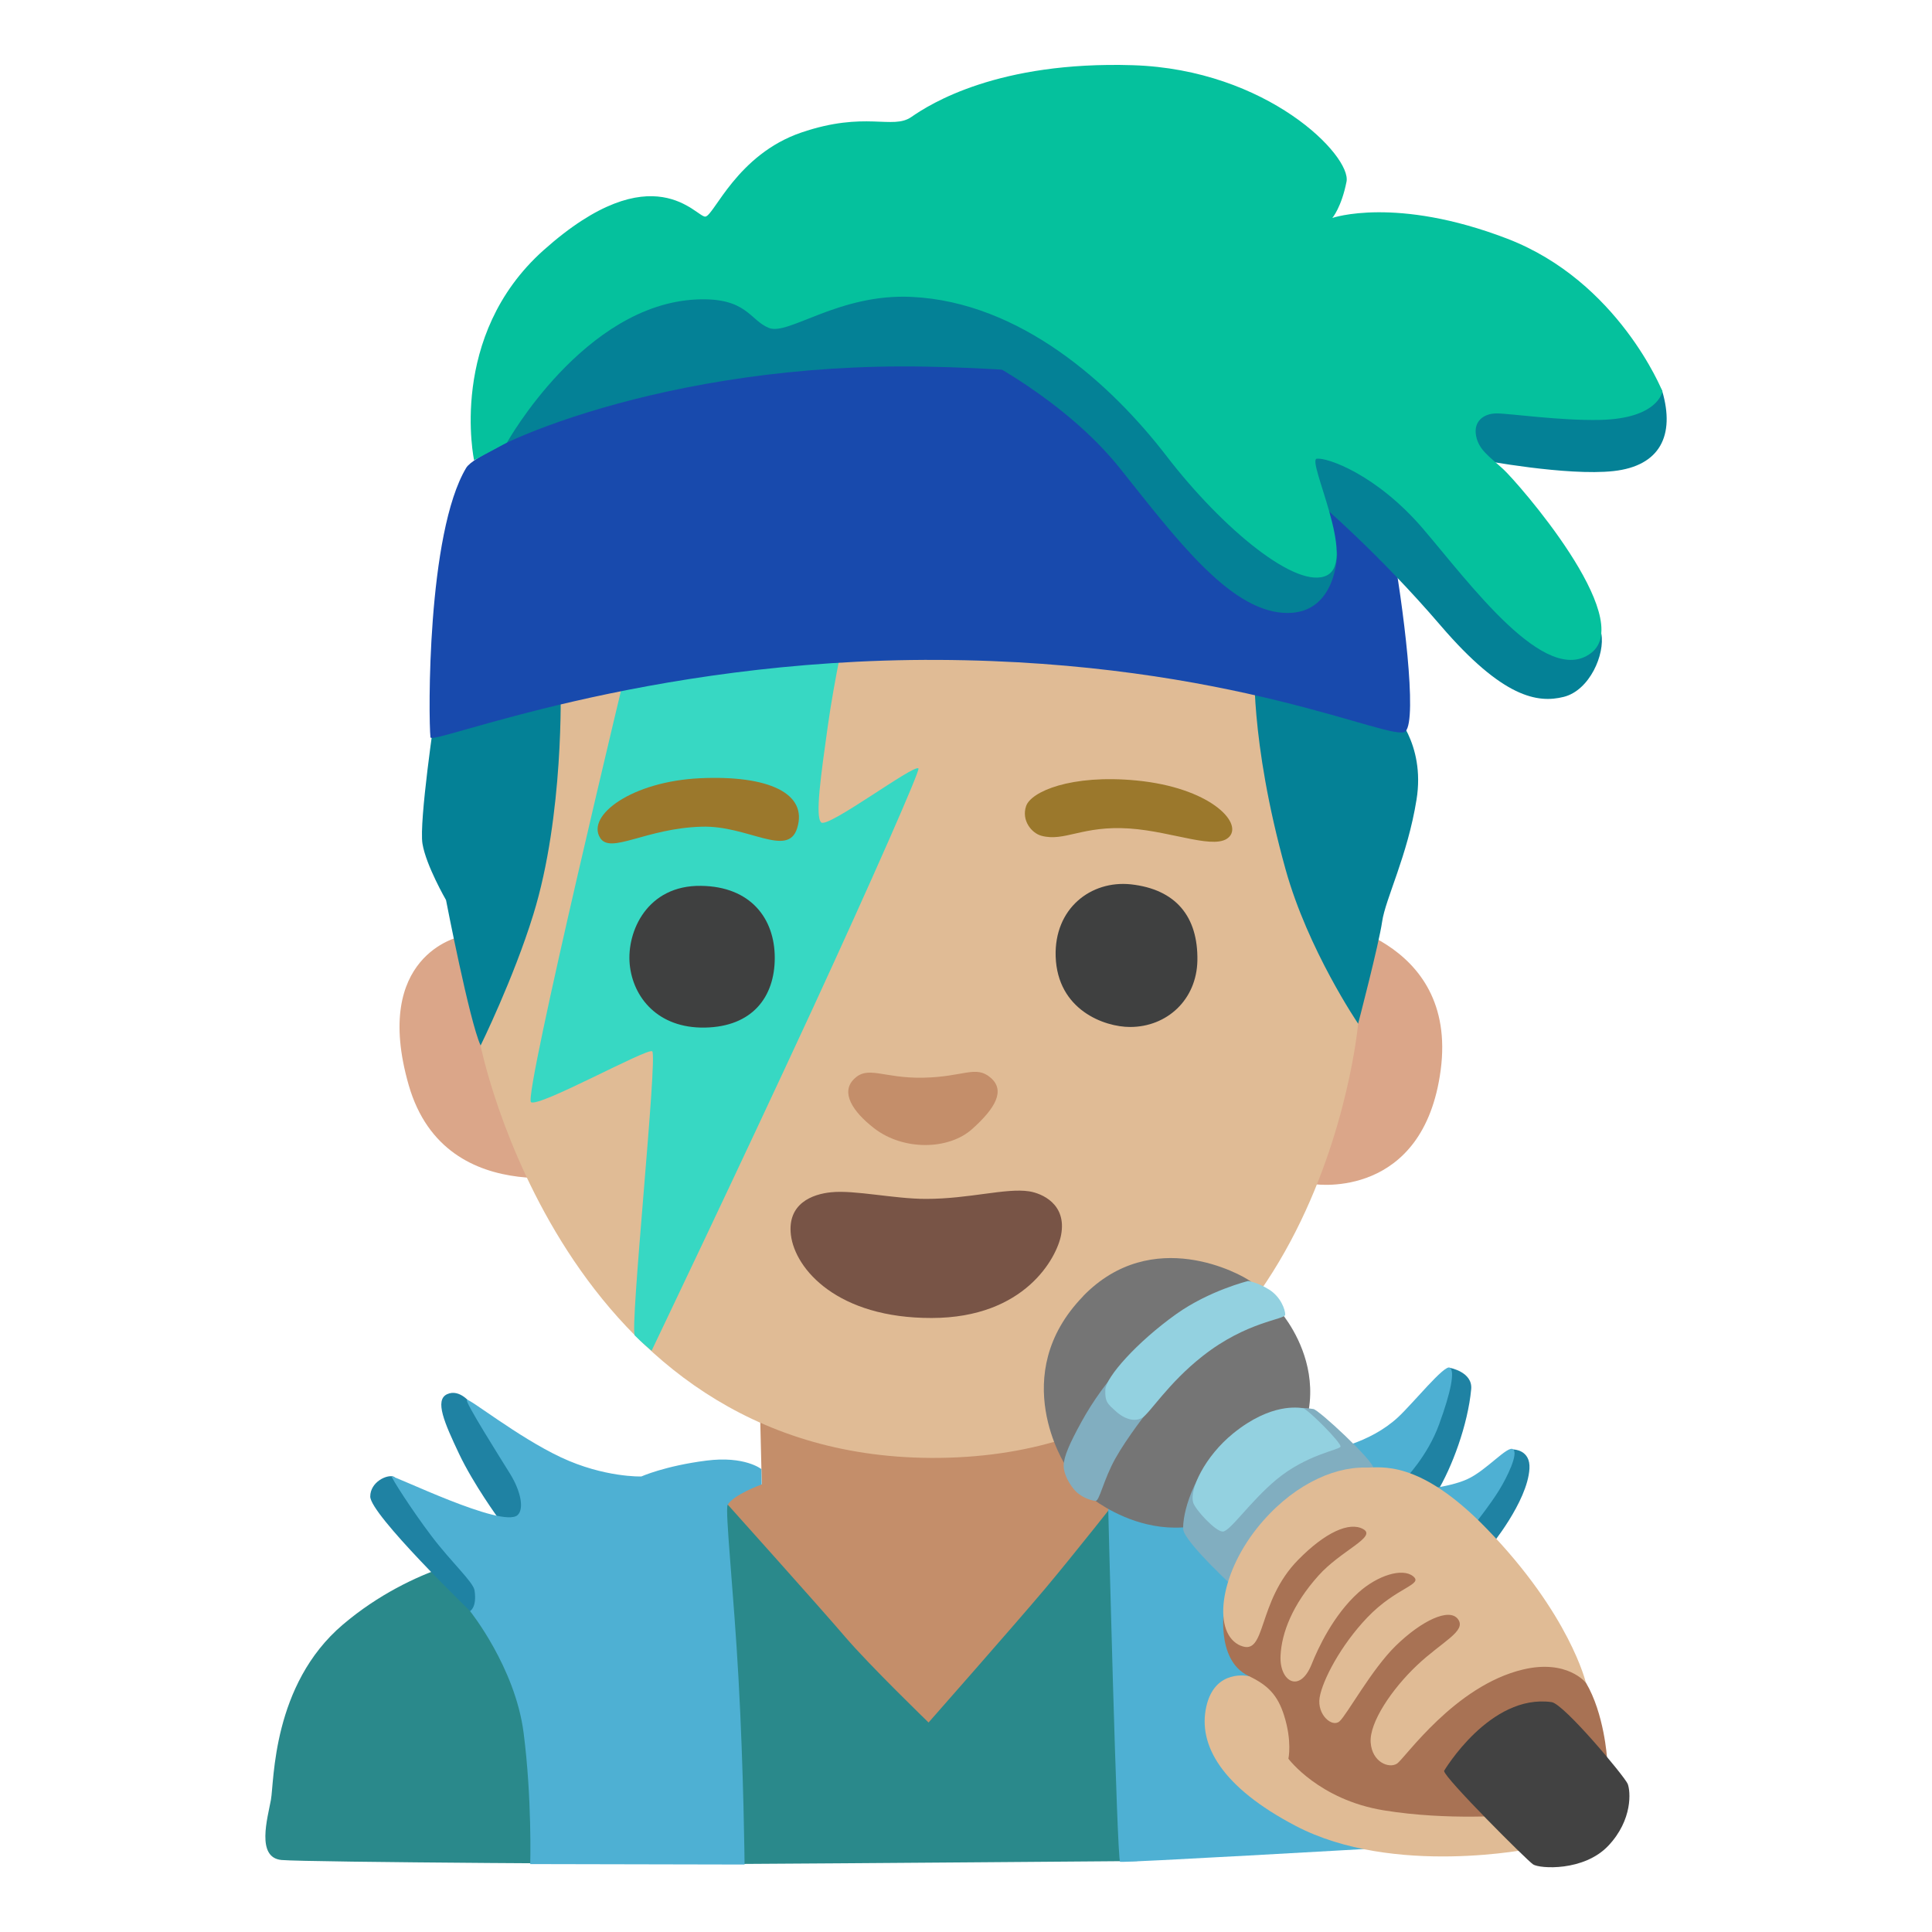 <?xml version="1.0" encoding="utf-8"?>
<!-- Generator: Adobe Illustrator 26.3.1, SVG Export Plug-In . SVG Version: 6.00 Build 0)  -->
<svg version="1.1" id="a" xmlns="http://www.w3.org/2000/svg" xmlns:xlink="http://www.w3.org/1999/xlink" x="0px" y="0px"
	 viewBox="0 0 128 128" style="enable-background:new 0 0 128 128;" xml:space="preserve">
<path style="fill:#DBA689;" d="M30.43,62.07c0,0-5.82,1.24-3.35,9.83c2.48,8.59,12.67,5.68,12.67,5.68L30.43,62.07z"/>
<path style="fill:#DBA689;" d="M84.16,77l2.99,1.46c0,0,7.16,1.03,8.3-7.57c1.16-8.81-8.01-9.97-8.01-9.97L84.16,77L84.16,77
	L84.16,77z"/>
<polygon style="fill:#C48E6A;" points="50.36,93.76 50.47,98.34 45.83,99.09 60.35,120.02 77.42,114.7 75.01,96.97 68.88,90.55 "/>
<path style="fill:#2A898B;" d="M42.72,100.52l5.5-0.83c0,0,6.11,6.81,7.75,8.73s5.55,5.7,5.55,5.7s5.77-6.55,7.69-8.83
	s5.06-6.27,5.06-6.27l1.07,24.28c0,0-20.14,0.16-26.05,0.19s-28.92-0.11-30.63-0.26s-0.93-2.78-0.71-3.99s0.07-7.62,4.77-11.61
	s9.9-4.63,9.9-4.63L42.72,100.52L42.72,100.52L42.72,100.52z"/>
<path style="fill:#1F82A3;" d="M95.2,100.66l5.06-4.63c0,0,1.15,0,1.07,1.28c-0.14,2.21-2.63,5.2-2.63,5.2l-3.49-1.85H95.2z"/>
<path style="fill:#1F82A3;" d="M91.92,97.67l4.13-7.05c0,0,1.53,0.27,1.42,1.42c-0.22,2.36-1.28,5.2-2.28,6.84s-3.28-1.21-3.28-1.21
	S91.92,97.67,91.92,97.67z"/>
<path style="fill:#4EB0D3;" d="M73.41,99.45c0,0,0.59,23.83,0.8,23.9s16.93-0.89,16.93-0.89l6.54-21.45c0,0,1.07-1.35,1.64-2.28
	s1.28-2.42,0.93-2.71s-1.78,1.42-3.06,1.99s-3.35,0.71-3.35,0.71l-0.78-0.71c0,0,1.5-1.5,2.28-3.63s1.07-3.56,0.71-3.77
	s-2.42,2.35-3.42,3.28c-1.81,1.68-4.49,2.35-6.62,2.49s-12.6,3.06-12.6,3.06l0,0L73.41,99.45z"/>
<path style="fill:#1F82A3;" d="M33.06,100.65c0,0-1.69-2.31-2.65-4.34s-1.63-3.55-0.79-3.94s1.58,0.62,1.58,0.62l4.84,5.92
	l-0.34,2.7l-2.65-0.96C33.05,100.65,33.06,100.65,33.06,100.65z"/>
<path style="fill:#1F82A3;" d="M36.05,105.05l-4.9,1.69c0,0-6.62-6.4-6.62-7.59c0-0.96,1.1-1.48,1.55-1.32L36.05,105.05
	L36.05,105.05L36.05,105.05z"/>
<path style="fill:#048196;" d="M75.42,45.43l10.83-2.17l6.03,3.85c0,0,2.17,2.12,1.57,5.86s-2.06,6.57-2.28,8.09
	s-1.59,6.76-1.59,6.76l-8.78,0.24L75.42,45.43L75.42,45.43L75.42,45.43z"/>
<path style="fill:#048196;" d="M28.83,47.23c0,0-1.08,7.22-0.84,8.67s1.56,3.73,1.56,3.73s1.56,8.06,2.29,9.63
	c0.73,1.57,11.44-11.31,11.44-11.31l-1.53-14.73C41.75,43.22,28.83,47.23,28.83,47.23z"/>
<path style="fill:#E0BB95;" d="M37.14,45.55c0,0,0.24,8.43-1.81,15.05c-1.3,4.22-3.49,8.67-3.49,8.67s5.42,27.21,29.85,27.32
	c25.76,0.12,28.29-28.77,28.29-28.77s-3.32-4.87-4.81-10.23c-2.41-8.67-2.05-13.84-2.05-13.84L60.61,34L37.14,45.55L37.14,45.55
	L37.14,45.55z"/>
<path style="fill:#37D8C3;" d="M41.75,43.22c0,0-7.09,29.43-6.57,29.8s7.69-3.6,8.03-3.37c0.38,0.25-1.51,18.46-1.15,18.83
	c0.41,0.43,1.11,1.01,1.11,1.01s5.8-12.12,10.71-22.75c3.81-8.26,7.09-15.7,6.97-15.83c-0.29-0.3-5.98,3.97-6.44,3.58
	c-0.43-0.36,0-3.26,0.43-6.36s1.26-6.85,1.26-6.85l-14.33,1.95h-0.02L41.75,43.22z"/>
<polygon style="fill:#048196;" points="39.5,18.44 32.4,28.28 33.77,31.15 79.48,27.66 73.25,16.58 "/>
<path style="fill:#184AAD;" d="M28.52,48.85c0.06,0.57,14.08-5.22,33.62-5.13s30.18,5.53,30.98,4.73s-0.15-8.38-0.93-12.59
	s-3.09-7.28-3.09-7.28s-10.49-3.98-27.79-4.29c-17.29-0.32-29.63,5.38-30.42,6.7c-2.61,4.35-2.51,16.56-2.37,17.87l0,0L28.52,48.85z
	"/>
<path style="fill:#757575;" d="M71.76,85.88C66.68,91.11,70.6,97.1,70.6,97.1l1.65,2.09c0,0,6.1,5.12,11.85-0.94
	c5.75-6.06,0.55-11.56,0.55-11.56s-1.17-1.33-1.8-1.8s-6.5-3.74-11.09,0.98l0,0L71.76,85.88z"/>
<path style="fill:#81AEC0;" d="M84.81,101.58l-2.77,3.86c0,0-3.6-3.28-3.65-4.13s0.49-3.7,3.16-6.1c2.67-2.41,5.11-1.9,5.46-1.86
	s3.93,3.37,3.98,3.9S84.8,101.57,84.81,101.58L84.81,101.58L84.81,101.58z"/>
<path style="fill:#E0BB95;" d="M87.38,115.48l-3.9-4.91l-0.75,0.48c0,0-2.24-0.53-2.81,2.02s1.05,5.35,5.92,7.9
	c6.5,3.4,15.71,1.49,15.71,1.49l-0.13-6.45C101.42,116.01,87.38,115.48,87.38,115.48z"/>
<path style="fill:#A87254;" d="M95.15,101.7l-6.63-1.93l-6.41,6.05l-0.98,0.51c0,0-0.67,3.64,1.6,4.71c1.26,0.6,1.91,1.25,2.34,2.6
	c0.55,1.73,0.29,2.88,0.29,2.88s2.02,2.72,6.32,3.42s8.56,0.31,8.56,0.31l6.23-3.77c0,0-0.18-2.94-1.4-5
	C104.3,110.18,95.15,101.7,95.15,101.7z"/>
<path style="fill:#E0BB95;" d="M82.2,109.03c1.72,0.72,1.05-2.9,3.82-5.7c1.77-1.8,3.38-2.54,4.3-2.02s-1.48,1.41-2.97,3.08
	c-1.73,1.93-2.44,3.8-2.51,5.3c-0.09,1.71,1.27,2.54,2.06,0.57c0.42-1.06,1.45-3.27,3.1-4.75c1.27-1.14,2.91-1.65,3.62-1.08
	s-1.1,0.71-3.03,2.73c-1.76,1.84-2.97,4.16-3.16,5.3s0.83,2.02,1.32,1.58s2.13-3.45,3.72-5c1.71-1.67,3.56-2.55,4.13-1.76
	s-1.05,1.47-2.72,3.05s-3.16,3.79-3.07,5.11s1.23,1.75,1.75,1.4s3.81-5.15,8.34-6.23c2.94-0.7,4.17,0.88,4.17,0.88
	s-1.05-4.52-6.58-10.22c-4.49-4.63-7.02-4.02-8.03-4.04c-2.24-0.04-5.01,1.28-7.2,4.04c-2.5,3.16-2.94,6.98-1.05,7.77l0,0
	L82.2,109.03z"/>
<path style="fill:#93D1E0;" d="M79.05,99.55c0.15,0.48,1.48,1.92,1.96,1.92s1.8-1.98,3.55-3.44c2-1.66,4.14-1.96,4.25-2.18
	s-2.18-2.51-2.48-2.55s-2.11-0.37-4.62,1.66c-1.89,1.53-2.92,3.73-2.66,4.58l0,0L79.05,99.55z"/>
<path style="fill:#81AEC0;" d="M77.88,88.83l-2.53,0.59c0,0-2.07,1.81-3.7,4.78c-0.77,1.4-1.18,2.32-1.18,2.9s0.38,1.23,0.74,1.64
	s1.01,0.67,1.37,0.7c0.26,0.03,0.53-1.41,1.32-2.82s2.22-3.22,2.22-3.22S77.88,88.83,77.88,88.83z"/>
<path style="fill:#93D1E0;" d="M77.93,87.06c-2.62,1.87-4.66,4.18-4.7,5.01s0.2,0.97,0.64,1.38c0.62,0.58,1.29,0.77,1.79,0.49
	s1.72-2.29,4.01-4.09c2.94-2.32,5.48-2.42,5.48-2.75s-0.29-1.18-1.08-1.67s-1.38-0.56-1.38-0.56S80.12,85.5,77.93,87.06L77.93,87.06
	L77.93,87.06z"/>
<path style="fill:#C48E6A;" d="M61.14,71.4c-2.65,0.05-3.65-0.85-4.58,0.11c-0.86,0.87-0.09,2.12,1.34,3.23
	c1.94,1.51,4.95,1.46,6.51,0.06c1.54-1.38,2.21-2.55,1.22-3.4s-1.77-0.05-4.47,0C61.16,71.4,61.14,71.4,61.14,71.4z"/>
<path style="fill:#785446;" d="M61.35,79.43c-2.11,0-4.74-0.6-6.28-0.44c-1.24,0.12-2.92,0.74-2.67,2.83
	c0.28,2.28,3.1,5.52,9.34,5.5c6.18-0.01,8.28-4.01,8.56-5.5c0.39-2.06-1.29-2.76-2.11-2.89C66.65,78.69,64.22,79.43,61.35,79.43z"/>
<g>
	<path style="fill:#9B782C;" d="M39.76,55.51c0.69,1.11,3.02-0.64,6.74-0.74c3.04-0.09,5.69,2.08,6.31,0.11
		c0.74-2.33-1.92-3.53-6.43-3.32S38.83,54.02,39.76,55.51z"/>
	<path style="fill:#9B782C;" d="M68.99,55.37c1.54,0.42,2.71-0.69,5.84-0.48c2.92,0.2,5.78,1.49,6.63,0.53s-1.34-3.24-6.16-3.71
		c-4.35-0.42-7,0.74-7.32,1.7S68.36,55.2,68.99,55.37z"/>
</g>
<g>
	<path style="fill:#3F4040;" d="M46.44,58.69c-3.56-0.05-4.93,3.02-4.72,5.2s1.86,4.25,4.99,4.19s4.62-2.02,4.62-4.62
		S49.74,58.73,46.44,58.69L46.44,58.69L46.44,58.69z"/>
	<path style="fill:#3F4040;" d="M74.93,58.59c-2.65-0.28-5.09,1.59-4.99,4.78c0.12,3.55,3.23,4.67,4.93,4.67
		c2.44,0,4.41-1.8,4.46-4.4C79.38,60.72,77.9,58.92,74.93,58.59L74.93,58.59L74.93,58.59z"/>
</g>
<path style="fill:#4EB0D3;" d="M25.95,97.81c-0.05,0.06,1.29,2.18,2.67,4c1.31,1.72,2.74,3.01,2.82,3.56
	c0.17,1.13-0.3,1.37-0.3,1.37s2.99,3.72,3.55,8.06s0.44,8.7,0.44,8.7l14.2,0.03c0,0-0.06-6.21-0.4-12.29
	c-0.31-5.66-0.91-11.21-0.72-11.54c0.39-0.68,2.25-1.35,2.25-1.35l-0.02-1.02c0,0-1.1-0.89-3.65-0.56c-2.74,0.35-4.3,1.05-4.3,1.05
	s-2.46,0.08-5.33-1.27s-6.12-3.96-6.23-3.8s2.11,3.68,2.85,4.87s0.95,2.36,0.51,2.76c-1.01,0.9-8.25-2.68-8.35-2.56h0.01
	L25.95,97.81z"/>
<path style="fill:#048196;" d="M64.66,23.53c0,0,5.86,2.88,9.55,7.51s7.18,9.3,10.78,9.56s3.6-3.95,3.6-3.95l-1.2-3.35
	c0,0,3.95,3.35,8.06,8.15c4.12,4.8,6.43,5.15,8.15,4.72s2.75-2.83,2.49-4.2s-7.98-11.5-7.98-11.5s5.7,1.08,8.79,0.74
	s4.08-2.37,3.23-5.29s-32.94-6.26-32.94-6.26l-11.41-0.6L64.66,23.53L64.66,23.53L64.66,23.53z"/>
<path style="fill:#05C19D;" d="M31.41,30.49c0,0-1.77-8.23,4.61-13.92c7.29-6.5,10.14-2.12,10.72-2.22s2.1-4.12,6.35-5.57
	s6.04-0.16,7.29-1.03s5.75-3.71,14.67-3.43c8.92,0.28,14.5,6.01,14.16,7.72s-0.94,2.4-0.94,2.4s4.2-1.46,11.58,1.37
	c7.38,2.83,10.29,10.12,10.29,10.12s-0.26,1.8-4.12,1.89c-2.67,0.06-6.01-0.43-6.86-0.43s-1.54,0.51-1.37,1.46s0.86,1.37,1.8,2.23
	s8.84,9.87,5.83,12.18s-8.06-4.63-11.15-8.24c-3.09-3.6-6.35-4.72-7.03-4.63s2.66,6.69,0.69,7.72s-6.95-3.09-10.64-7.89
	s-9.69-10.21-16.9-10.55c-4.81-0.23-8.15,2.57-9.44,2.06s-1.46-2.04-4.8-1.89c-7.46,0.34-12.56,9.48-12.56,9.48l-2.16,1.16h-0.02
	L31.41,30.49z"/>
<path style="fill:#424242;" d="M95.68,117.34c0,0.43,5.46,5.89,5.89,6.18s3.37,0.48,4.99-1.24s1.47-3.61,1.28-4.09
	s-4.22-5.3-5.04-5.42c-4.09-0.57-7.13,4.56-7.13,4.56L95.68,117.34L95.68,117.34z"/>
</svg>
